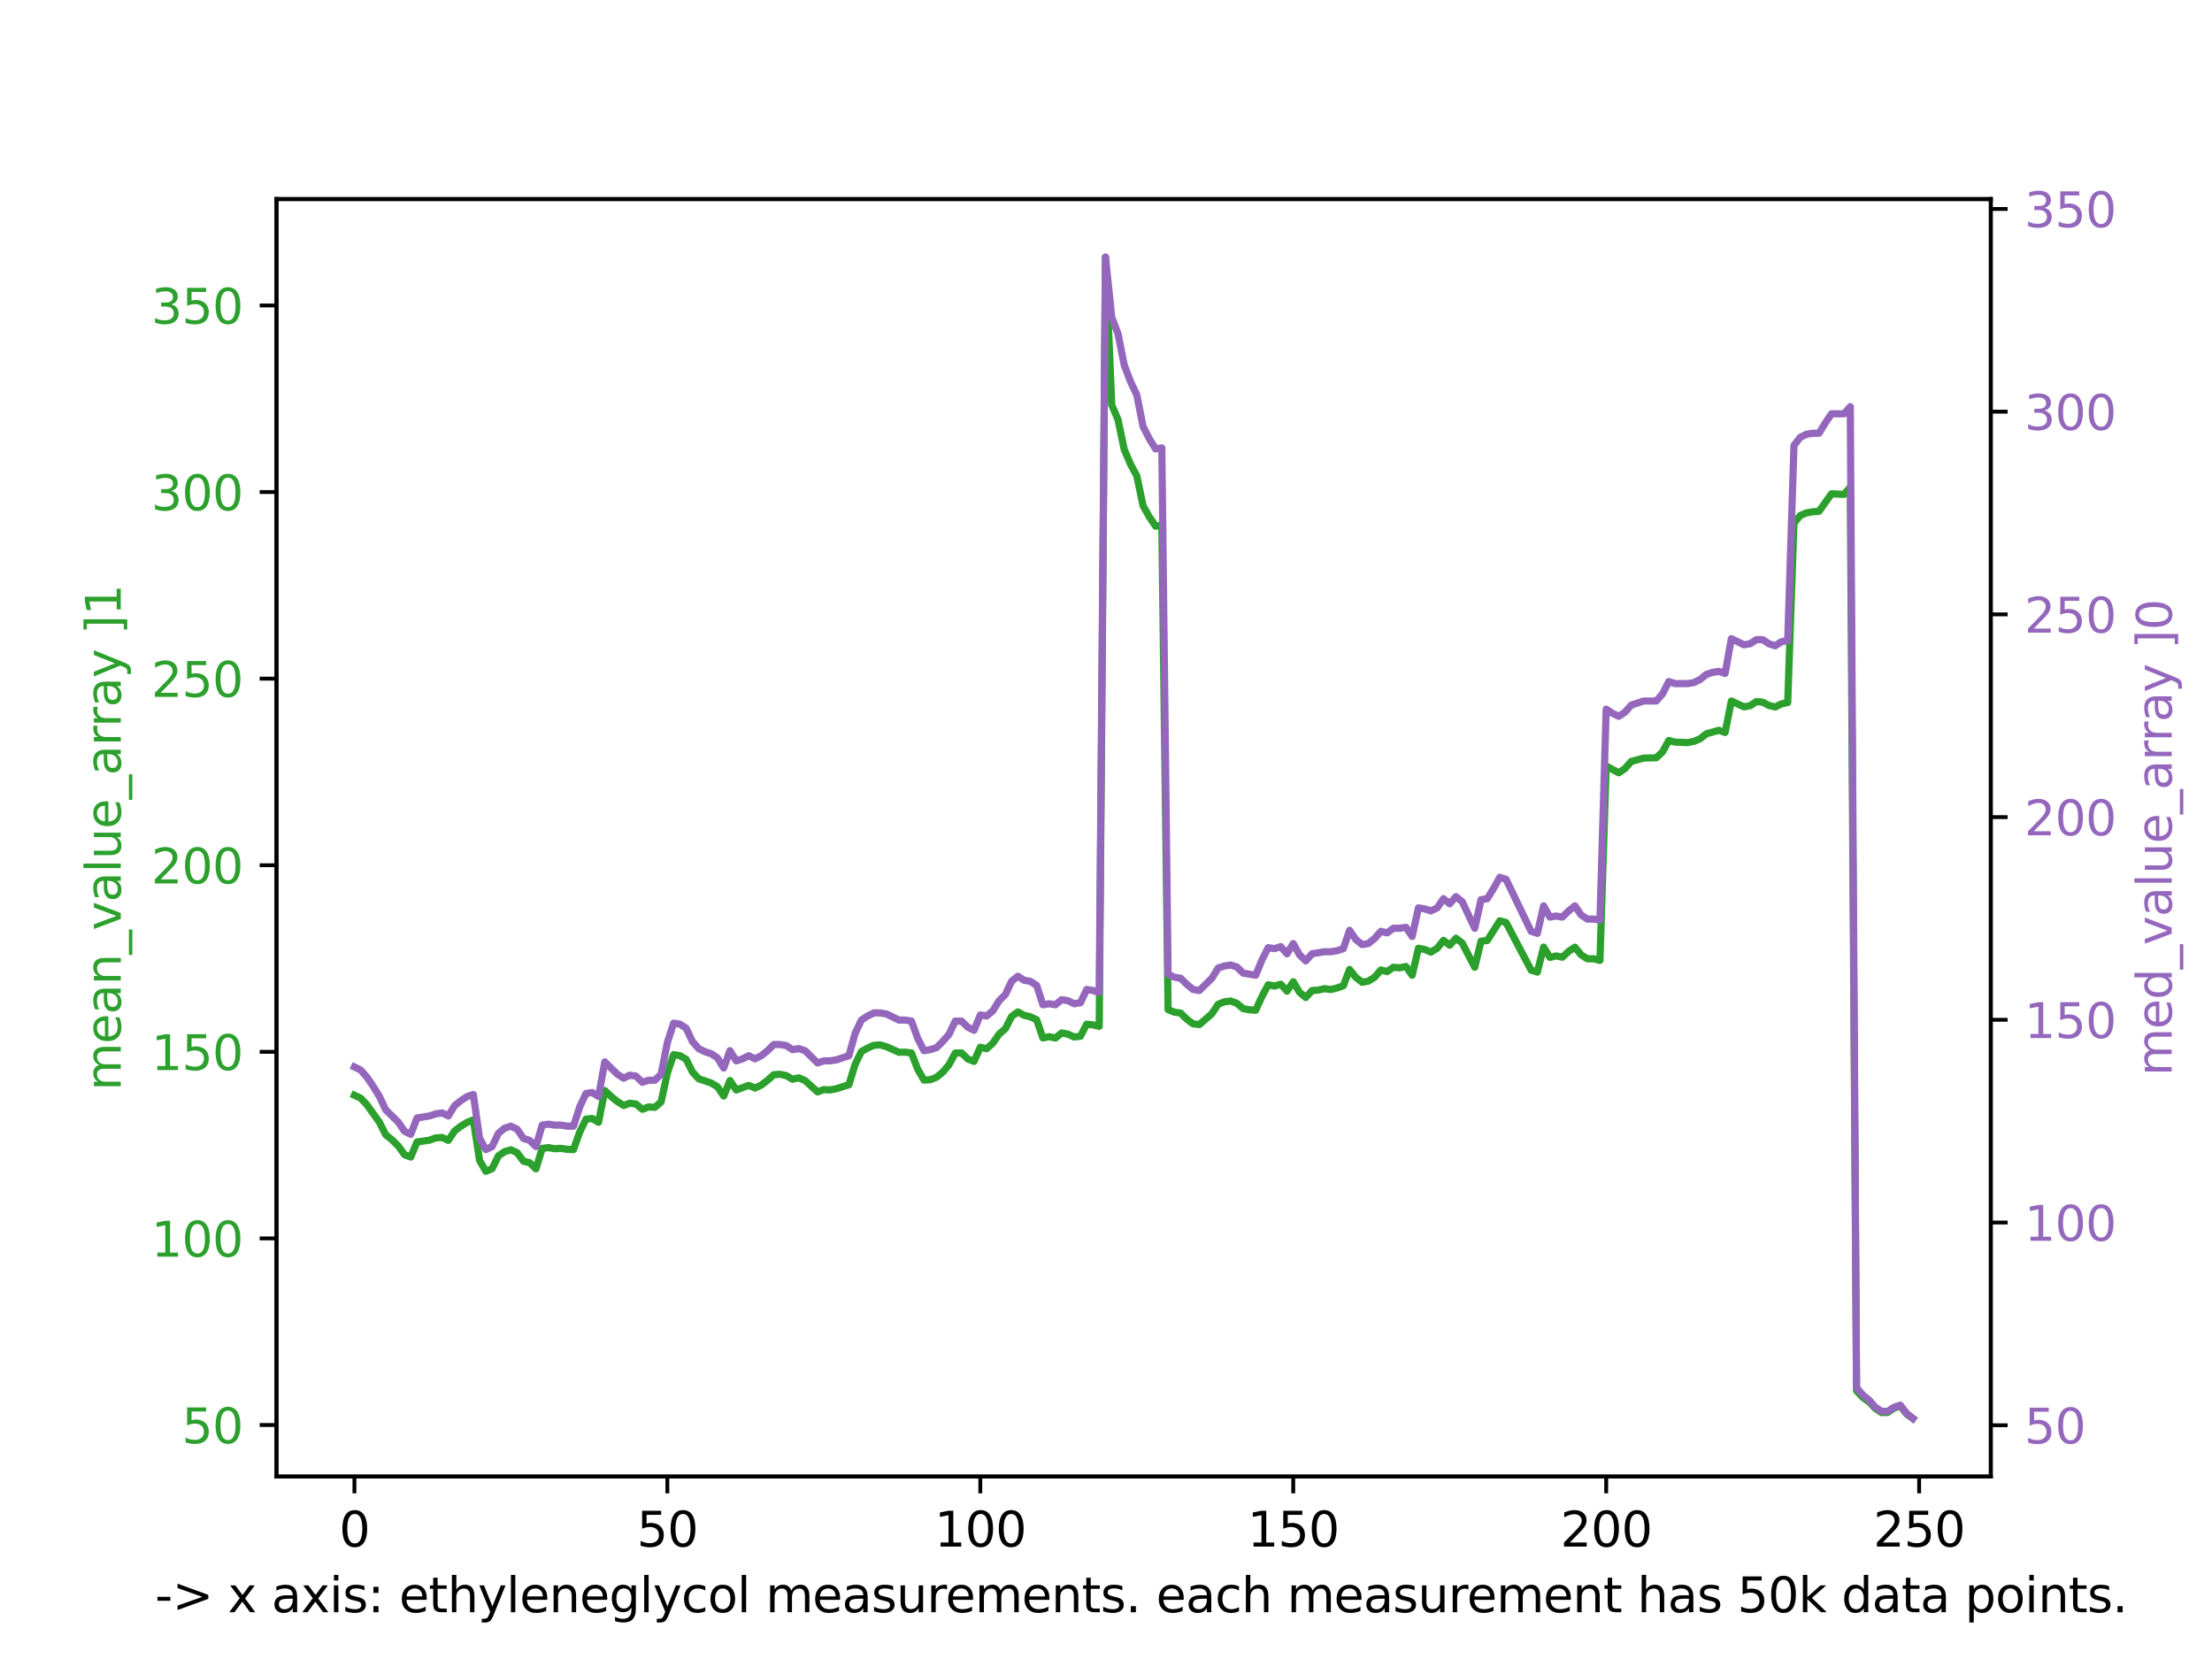 <?xml version="1.0" encoding="utf-8" standalone="no"?>
<!DOCTYPE svg PUBLIC "-//W3C//DTD SVG 1.1//EN"
  "http://www.w3.org/Graphics/SVG/1.1/DTD/svg11.dtd">
<svg height="345.6pt" version="1.1" viewBox="0 0 460.8 345.6" width="460.8pt" xmlns="http://www.w3.org/2000/svg" xmlns:xlink="http://www.w3.org/1999/xlink">
 <defs>
  <style type="text/css">*{stroke-linecap:butt;stroke-linejoin:round;}</style>
 </defs>
 <g id="figure_1">
  <g id="patch_1">
   <path d="M 0 345.6 
L 460.8 345.6 
L 460.8 0 
L 0 0 
z
" style="fill:#ffffff;"/>
  </g>
  <g id="axes_1">
   <g id="patch_2">
    <path d="M 57.6 307.584 
L 414.72 307.584 
L 414.72 41.472 
L 57.6 41.472 
z
" style="fill:#ffffff;"/>
   </g>
   <g id="matplotlib.axis_1">
    <g id="xtick_1">
     <g id="line2d_1">
      <defs>
       <path d="M 0 0 
L 0 3.5 
" id="mc36627abe6" style="stroke:#000000;stroke-width:0.8;"/>
      </defs>
      <g>
       <use style="stroke:#000000;stroke-width:0.8;" x="73.833" xlink:href="#mc36627abe6" y="307.584"/>
      </g>
     </g>
     <g id="text_1">
      <!-- 0 -->
      <g transform="translate(70.651 322.182)scale(0.1 -0.1)">
       <defs>
        <path d="M 2034 4250 
Q 1547 4250 1301 3770 
Q 1056 3291 1056 2328 
Q 1056 1369 1301 889 
Q 1547 409 2034 409 
Q 2525 409 2770 889 
Q 3016 1369 3016 2328 
Q 3016 3291 2770 3770 
Q 2525 4250 2034 4250 
z
M 2034 4750 
Q 2819 4750 3233 4129 
Q 3647 3509 3647 2328 
Q 3647 1150 3233 529 
Q 2819 -91 2034 -91 
Q 1250 -91 836 529 
Q 422 1150 422 2328 
Q 422 3509 836 4129 
Q 1250 4750 2034 4750 
z
" id="DejaVuSans-30" transform="scale(0.016)"/>
       </defs>
       <use xlink:href="#DejaVuSans-30"/>
      </g>
     </g>
    </g>
    <g id="xtick_2">
     <g id="line2d_2">
      <g>
       <use style="stroke:#000000;stroke-width:0.8;" x="139.024" xlink:href="#mc36627abe6" y="307.584"/>
      </g>
     </g>
     <g id="text_2">
      <!-- 50 -->
      <g transform="translate(132.662 322.182)scale(0.1 -0.1)">
       <defs>
        <path d="M 691 4666 
L 3169 4666 
L 3169 4134 
L 1269 4134 
L 1269 2991 
Q 1406 3038 1543 3061 
Q 1681 3084 1819 3084 
Q 2600 3084 3056 2656 
Q 3513 2228 3513 1497 
Q 3513 744 3044 326 
Q 2575 -91 1722 -91 
Q 1428 -91 1123 -41 
Q 819 9 494 109 
L 494 744 
Q 775 591 1075 516 
Q 1375 441 1709 441 
Q 2250 441 2565 725 
Q 2881 1009 2881 1497 
Q 2881 1984 2565 2268 
Q 2250 2553 1709 2553 
Q 1456 2553 1204 2497 
Q 953 2441 691 2322 
L 691 4666 
z
" id="DejaVuSans-35" transform="scale(0.016)"/>
       </defs>
       <use xlink:href="#DejaVuSans-35"/>
       <use x="63.623" xlink:href="#DejaVuSans-30"/>
      </g>
     </g>
    </g>
    <g id="xtick_3">
     <g id="line2d_3">
      <g>
       <use style="stroke:#000000;stroke-width:0.8;" x="204.216" xlink:href="#mc36627abe6" y="307.584"/>
      </g>
     </g>
     <g id="text_3">
      <!-- 100 -->
      <g transform="translate(194.672 322.182)scale(0.1 -0.1)">
       <defs>
        <path d="M 794 531 
L 1825 531 
L 1825 4091 
L 703 3866 
L 703 4441 
L 1819 4666 
L 2450 4666 
L 2450 531 
L 3481 531 
L 3481 0 
L 794 0 
L 794 531 
z
" id="DejaVuSans-31" transform="scale(0.016)"/>
       </defs>
       <use xlink:href="#DejaVuSans-31"/>
       <use x="63.623" xlink:href="#DejaVuSans-30"/>
       <use x="127.246" xlink:href="#DejaVuSans-30"/>
      </g>
     </g>
    </g>
    <g id="xtick_4">
     <g id="line2d_4">
      <g>
       <use style="stroke:#000000;stroke-width:0.8;" x="269.408" xlink:href="#mc36627abe6" y="307.584"/>
      </g>
     </g>
     <g id="text_4">
      <!-- 150 -->
      <g transform="translate(259.864 322.182)scale(0.1 -0.1)">
       <use xlink:href="#DejaVuSans-31"/>
       <use x="63.623" xlink:href="#DejaVuSans-35"/>
       <use x="127.246" xlink:href="#DejaVuSans-30"/>
      </g>
     </g>
    </g>
    <g id="xtick_5">
     <g id="line2d_5">
      <g>
       <use style="stroke:#000000;stroke-width:0.8;" x="334.599" xlink:href="#mc36627abe6" y="307.584"/>
      </g>
     </g>
     <g id="text_5">
      <!-- 200 -->
      <g transform="translate(325.056 322.182)scale(0.1 -0.1)">
       <defs>
        <path d="M 1228 531 
L 3431 531 
L 3431 0 
L 469 0 
L 469 531 
Q 828 903 1448 1529 
Q 2069 2156 2228 2338 
Q 2531 2678 2651 2914 
Q 2772 3150 2772 3378 
Q 2772 3750 2511 3984 
Q 2250 4219 1831 4219 
Q 1534 4219 1204 4116 
Q 875 4013 500 3803 
L 500 4441 
Q 881 4594 1212 4672 
Q 1544 4750 1819 4750 
Q 2544 4750 2975 4387 
Q 3406 4025 3406 3419 
Q 3406 3131 3298 2873 
Q 3191 2616 2906 2266 
Q 2828 2175 2409 1742 
Q 1991 1309 1228 531 
z
" id="DejaVuSans-32" transform="scale(0.016)"/>
       </defs>
       <use xlink:href="#DejaVuSans-32"/>
       <use x="63.623" xlink:href="#DejaVuSans-30"/>
       <use x="127.246" xlink:href="#DejaVuSans-30"/>
      </g>
     </g>
    </g>
    <g id="xtick_6">
     <g id="line2d_6">
      <g>
       <use style="stroke:#000000;stroke-width:0.8;" x="399.791" xlink:href="#mc36627abe6" y="307.584"/>
      </g>
     </g>
     <g id="text_6">
      <!-- 250 -->
      <g transform="translate(390.247 322.182)scale(0.1 -0.1)">
       <use xlink:href="#DejaVuSans-32"/>
       <use x="63.623" xlink:href="#DejaVuSans-35"/>
       <use x="127.246" xlink:href="#DejaVuSans-30"/>
      </g>
     </g>
    </g>
    <g id="text_7">
     <!--  -&gt; x axis: ethyleneglycol measurements. each measurement has 50k data points. -->
     <g transform="translate(29.115 335.861)scale(0.1 -0.1)">
      <defs>
       <path id="DejaVuSans-20" transform="scale(0.016)"/>
       <path d="M 313 2009 
L 1997 2009 
L 1997 1497 
L 313 1497 
L 313 2009 
z
" id="DejaVuSans-2d" transform="scale(0.016)"/>
       <path d="M 678 3150 
L 678 3719 
L 4684 2266 
L 4684 1747 
L 678 294 
L 678 863 
L 3897 2003 
L 678 3150 
z
" id="DejaVuSans-3e" transform="scale(0.016)"/>
       <path d="M 3513 3500 
L 2247 1797 
L 3578 0 
L 2900 0 
L 1881 1375 
L 863 0 
L 184 0 
L 1544 1831 
L 300 3500 
L 978 3500 
L 1906 2253 
L 2834 3500 
L 3513 3500 
z
" id="DejaVuSans-78" transform="scale(0.016)"/>
       <path d="M 2194 1759 
Q 1497 1759 1228 1600 
Q 959 1441 959 1056 
Q 959 750 1161 570 
Q 1363 391 1709 391 
Q 2188 391 2477 730 
Q 2766 1069 2766 1631 
L 2766 1759 
L 2194 1759 
z
M 3341 1997 
L 3341 0 
L 2766 0 
L 2766 531 
Q 2569 213 2275 61 
Q 1981 -91 1556 -91 
Q 1019 -91 701 211 
Q 384 513 384 1019 
Q 384 1609 779 1909 
Q 1175 2209 1959 2209 
L 2766 2209 
L 2766 2266 
Q 2766 2663 2505 2880 
Q 2244 3097 1772 3097 
Q 1472 3097 1187 3025 
Q 903 2953 641 2809 
L 641 3341 
Q 956 3463 1253 3523 
Q 1550 3584 1831 3584 
Q 2591 3584 2966 3190 
Q 3341 2797 3341 1997 
z
" id="DejaVuSans-61" transform="scale(0.016)"/>
       <path d="M 603 3500 
L 1178 3500 
L 1178 0 
L 603 0 
L 603 3500 
z
M 603 4863 
L 1178 4863 
L 1178 4134 
L 603 4134 
L 603 4863 
z
" id="DejaVuSans-69" transform="scale(0.016)"/>
       <path d="M 2834 3397 
L 2834 2853 
Q 2591 2978 2328 3040 
Q 2066 3103 1784 3103 
Q 1356 3103 1142 2972 
Q 928 2841 928 2578 
Q 928 2378 1081 2264 
Q 1234 2150 1697 2047 
L 1894 2003 
Q 2506 1872 2764 1633 
Q 3022 1394 3022 966 
Q 3022 478 2636 193 
Q 2250 -91 1575 -91 
Q 1294 -91 989 -36 
Q 684 19 347 128 
L 347 722 
Q 666 556 975 473 
Q 1284 391 1588 391 
Q 1994 391 2212 530 
Q 2431 669 2431 922 
Q 2431 1156 2273 1281 
Q 2116 1406 1581 1522 
L 1381 1569 
Q 847 1681 609 1914 
Q 372 2147 372 2553 
Q 372 3047 722 3315 
Q 1072 3584 1716 3584 
Q 2034 3584 2315 3537 
Q 2597 3491 2834 3397 
z
" id="DejaVuSans-73" transform="scale(0.016)"/>
       <path d="M 750 794 
L 1409 794 
L 1409 0 
L 750 0 
L 750 794 
z
M 750 3309 
L 1409 3309 
L 1409 2516 
L 750 2516 
L 750 3309 
z
" id="DejaVuSans-3a" transform="scale(0.016)"/>
       <path d="M 3597 1894 
L 3597 1613 
L 953 1613 
Q 991 1019 1311 708 
Q 1631 397 2203 397 
Q 2534 397 2845 478 
Q 3156 559 3463 722 
L 3463 178 
Q 3153 47 2828 -22 
Q 2503 -91 2169 -91 
Q 1331 -91 842 396 
Q 353 884 353 1716 
Q 353 2575 817 3079 
Q 1281 3584 2069 3584 
Q 2775 3584 3186 3129 
Q 3597 2675 3597 1894 
z
M 3022 2063 
Q 3016 2534 2758 2815 
Q 2500 3097 2075 3097 
Q 1594 3097 1305 2825 
Q 1016 2553 972 2059 
L 3022 2063 
z
" id="DejaVuSans-65" transform="scale(0.016)"/>
       <path d="M 1172 4494 
L 1172 3500 
L 2356 3500 
L 2356 3053 
L 1172 3053 
L 1172 1153 
Q 1172 725 1289 603 
Q 1406 481 1766 481 
L 2356 481 
L 2356 0 
L 1766 0 
Q 1100 0 847 248 
Q 594 497 594 1153 
L 594 3053 
L 172 3053 
L 172 3500 
L 594 3500 
L 594 4494 
L 1172 4494 
z
" id="DejaVuSans-74" transform="scale(0.016)"/>
       <path d="M 3513 2113 
L 3513 0 
L 2938 0 
L 2938 2094 
Q 2938 2591 2744 2837 
Q 2550 3084 2163 3084 
Q 1697 3084 1428 2787 
Q 1159 2491 1159 1978 
L 1159 0 
L 581 0 
L 581 4863 
L 1159 4863 
L 1159 2956 
Q 1366 3272 1645 3428 
Q 1925 3584 2291 3584 
Q 2894 3584 3203 3211 
Q 3513 2838 3513 2113 
z
" id="DejaVuSans-68" transform="scale(0.016)"/>
       <path d="M 2059 -325 
Q 1816 -950 1584 -1140 
Q 1353 -1331 966 -1331 
L 506 -1331 
L 506 -850 
L 844 -850 
Q 1081 -850 1212 -737 
Q 1344 -625 1503 -206 
L 1606 56 
L 191 3500 
L 800 3500 
L 1894 763 
L 2988 3500 
L 3597 3500 
L 2059 -325 
z
" id="DejaVuSans-79" transform="scale(0.016)"/>
       <path d="M 603 4863 
L 1178 4863 
L 1178 0 
L 603 0 
L 603 4863 
z
" id="DejaVuSans-6c" transform="scale(0.016)"/>
       <path d="M 3513 2113 
L 3513 0 
L 2938 0 
L 2938 2094 
Q 2938 2591 2744 2837 
Q 2550 3084 2163 3084 
Q 1697 3084 1428 2787 
Q 1159 2491 1159 1978 
L 1159 0 
L 581 0 
L 581 3500 
L 1159 3500 
L 1159 2956 
Q 1366 3272 1645 3428 
Q 1925 3584 2291 3584 
Q 2894 3584 3203 3211 
Q 3513 2838 3513 2113 
z
" id="DejaVuSans-6e" transform="scale(0.016)"/>
       <path d="M 2906 1791 
Q 2906 2416 2648 2759 
Q 2391 3103 1925 3103 
Q 1463 3103 1205 2759 
Q 947 2416 947 1791 
Q 947 1169 1205 825 
Q 1463 481 1925 481 
Q 2391 481 2648 825 
Q 2906 1169 2906 1791 
z
M 3481 434 
Q 3481 -459 3084 -895 
Q 2688 -1331 1869 -1331 
Q 1566 -1331 1297 -1286 
Q 1028 -1241 775 -1147 
L 775 -588 
Q 1028 -725 1275 -790 
Q 1522 -856 1778 -856 
Q 2344 -856 2625 -561 
Q 2906 -266 2906 331 
L 2906 616 
Q 2728 306 2450 153 
Q 2172 0 1784 0 
Q 1141 0 747 490 
Q 353 981 353 1791 
Q 353 2603 747 3093 
Q 1141 3584 1784 3584 
Q 2172 3584 2450 3431 
Q 2728 3278 2906 2969 
L 2906 3500 
L 3481 3500 
L 3481 434 
z
" id="DejaVuSans-67" transform="scale(0.016)"/>
       <path d="M 3122 3366 
L 3122 2828 
Q 2878 2963 2633 3030 
Q 2388 3097 2138 3097 
Q 1578 3097 1268 2742 
Q 959 2388 959 1747 
Q 959 1106 1268 751 
Q 1578 397 2138 397 
Q 2388 397 2633 464 
Q 2878 531 3122 666 
L 3122 134 
Q 2881 22 2623 -34 
Q 2366 -91 2075 -91 
Q 1284 -91 818 406 
Q 353 903 353 1747 
Q 353 2603 823 3093 
Q 1294 3584 2113 3584 
Q 2378 3584 2631 3529 
Q 2884 3475 3122 3366 
z
" id="DejaVuSans-63" transform="scale(0.016)"/>
       <path d="M 1959 3097 
Q 1497 3097 1228 2736 
Q 959 2375 959 1747 
Q 959 1119 1226 758 
Q 1494 397 1959 397 
Q 2419 397 2687 759 
Q 2956 1122 2956 1747 
Q 2956 2369 2687 2733 
Q 2419 3097 1959 3097 
z
M 1959 3584 
Q 2709 3584 3137 3096 
Q 3566 2609 3566 1747 
Q 3566 888 3137 398 
Q 2709 -91 1959 -91 
Q 1206 -91 779 398 
Q 353 888 353 1747 
Q 353 2609 779 3096 
Q 1206 3584 1959 3584 
z
" id="DejaVuSans-6f" transform="scale(0.016)"/>
       <path d="M 3328 2828 
Q 3544 3216 3844 3400 
Q 4144 3584 4550 3584 
Q 5097 3584 5394 3201 
Q 5691 2819 5691 2113 
L 5691 0 
L 5113 0 
L 5113 2094 
Q 5113 2597 4934 2840 
Q 4756 3084 4391 3084 
Q 3944 3084 3684 2787 
Q 3425 2491 3425 1978 
L 3425 0 
L 2847 0 
L 2847 2094 
Q 2847 2600 2669 2842 
Q 2491 3084 2119 3084 
Q 1678 3084 1418 2786 
Q 1159 2488 1159 1978 
L 1159 0 
L 581 0 
L 581 3500 
L 1159 3500 
L 1159 2956 
Q 1356 3278 1631 3431 
Q 1906 3584 2284 3584 
Q 2666 3584 2933 3390 
Q 3200 3197 3328 2828 
z
" id="DejaVuSans-6d" transform="scale(0.016)"/>
       <path d="M 544 1381 
L 544 3500 
L 1119 3500 
L 1119 1403 
Q 1119 906 1312 657 
Q 1506 409 1894 409 
Q 2359 409 2629 706 
Q 2900 1003 2900 1516 
L 2900 3500 
L 3475 3500 
L 3475 0 
L 2900 0 
L 2900 538 
Q 2691 219 2414 64 
Q 2138 -91 1772 -91 
Q 1169 -91 856 284 
Q 544 659 544 1381 
z
M 1991 3584 
L 1991 3584 
z
" id="DejaVuSans-75" transform="scale(0.016)"/>
       <path d="M 2631 2963 
Q 2534 3019 2420 3045 
Q 2306 3072 2169 3072 
Q 1681 3072 1420 2755 
Q 1159 2438 1159 1844 
L 1159 0 
L 581 0 
L 581 3500 
L 1159 3500 
L 1159 2956 
Q 1341 3275 1631 3429 
Q 1922 3584 2338 3584 
Q 2397 3584 2469 3576 
Q 2541 3569 2628 3553 
L 2631 2963 
z
" id="DejaVuSans-72" transform="scale(0.016)"/>
       <path d="M 684 794 
L 1344 794 
L 1344 0 
L 684 0 
L 684 794 
z
" id="DejaVuSans-2e" transform="scale(0.016)"/>
       <path d="M 581 4863 
L 1159 4863 
L 1159 1991 
L 2875 3500 
L 3609 3500 
L 1753 1863 
L 3688 0 
L 2938 0 
L 1159 1709 
L 1159 0 
L 581 0 
L 581 4863 
z
" id="DejaVuSans-6b" transform="scale(0.016)"/>
       <path d="M 2906 2969 
L 2906 4863 
L 3481 4863 
L 3481 0 
L 2906 0 
L 2906 525 
Q 2725 213 2448 61 
Q 2172 -91 1784 -91 
Q 1150 -91 751 415 
Q 353 922 353 1747 
Q 353 2572 751 3078 
Q 1150 3584 1784 3584 
Q 2172 3584 2448 3432 
Q 2725 3281 2906 2969 
z
M 947 1747 
Q 947 1113 1208 752 
Q 1469 391 1925 391 
Q 2381 391 2643 752 
Q 2906 1113 2906 1747 
Q 2906 2381 2643 2742 
Q 2381 3103 1925 3103 
Q 1469 3103 1208 2742 
Q 947 2381 947 1747 
z
" id="DejaVuSans-64" transform="scale(0.016)"/>
       <path d="M 1159 525 
L 1159 -1331 
L 581 -1331 
L 581 3500 
L 1159 3500 
L 1159 2969 
Q 1341 3281 1617 3432 
Q 1894 3584 2278 3584 
Q 2916 3584 3314 3078 
Q 3713 2572 3713 1747 
Q 3713 922 3314 415 
Q 2916 -91 2278 -91 
Q 1894 -91 1617 61 
Q 1341 213 1159 525 
z
M 3116 1747 
Q 3116 2381 2855 2742 
Q 2594 3103 2138 3103 
Q 1681 3103 1420 2742 
Q 1159 2381 1159 1747 
Q 1159 1113 1420 752 
Q 1681 391 2138 391 
Q 2594 391 2855 752 
Q 3116 1113 3116 1747 
z
" id="DejaVuSans-70" transform="scale(0.016)"/>
      </defs>
      <use xlink:href="#DejaVuSans-20"/>
      <use x="31.787" xlink:href="#DejaVuSans-2d"/>
      <use x="67.871" xlink:href="#DejaVuSans-3e"/>
      <use x="151.66" xlink:href="#DejaVuSans-20"/>
      <use x="183.447" xlink:href="#DejaVuSans-78"/>
      <use x="242.627" xlink:href="#DejaVuSans-20"/>
      <use x="274.414" xlink:href="#DejaVuSans-61"/>
      <use x="335.693" xlink:href="#DejaVuSans-78"/>
      <use x="394.873" xlink:href="#DejaVuSans-69"/>
      <use x="422.656" xlink:href="#DejaVuSans-73"/>
      <use x="474.756" xlink:href="#DejaVuSans-3a"/>
      <use x="508.447" xlink:href="#DejaVuSans-20"/>
      <use x="540.234" xlink:href="#DejaVuSans-65"/>
      <use x="601.758" xlink:href="#DejaVuSans-74"/>
      <use x="640.967" xlink:href="#DejaVuSans-68"/>
      <use x="704.346" xlink:href="#DejaVuSans-79"/>
      <use x="763.525" xlink:href="#DejaVuSans-6c"/>
      <use x="791.309" xlink:href="#DejaVuSans-65"/>
      <use x="852.832" xlink:href="#DejaVuSans-6e"/>
      <use x="916.211" xlink:href="#DejaVuSans-65"/>
      <use x="977.734" xlink:href="#DejaVuSans-67"/>
      <use x="1041.211" xlink:href="#DejaVuSans-6c"/>
      <use x="1068.994" xlink:href="#DejaVuSans-79"/>
      <use x="1128.174" xlink:href="#DejaVuSans-63"/>
      <use x="1183.154" xlink:href="#DejaVuSans-6f"/>
      <use x="1244.336" xlink:href="#DejaVuSans-6c"/>
      <use x="1272.119" xlink:href="#DejaVuSans-20"/>
      <use x="1303.906" xlink:href="#DejaVuSans-6d"/>
      <use x="1401.318" xlink:href="#DejaVuSans-65"/>
      <use x="1462.842" xlink:href="#DejaVuSans-61"/>
      <use x="1524.121" xlink:href="#DejaVuSans-73"/>
      <use x="1576.221" xlink:href="#DejaVuSans-75"/>
      <use x="1639.6" xlink:href="#DejaVuSans-72"/>
      <use x="1678.463" xlink:href="#DejaVuSans-65"/>
      <use x="1739.986" xlink:href="#DejaVuSans-6d"/>
      <use x="1837.398" xlink:href="#DejaVuSans-65"/>
      <use x="1898.922" xlink:href="#DejaVuSans-6e"/>
      <use x="1962.301" xlink:href="#DejaVuSans-74"/>
      <use x="2001.51" xlink:href="#DejaVuSans-73"/>
      <use x="2053.609" xlink:href="#DejaVuSans-2e"/>
      <use x="2085.396" xlink:href="#DejaVuSans-20"/>
      <use x="2117.184" xlink:href="#DejaVuSans-65"/>
      <use x="2178.707" xlink:href="#DejaVuSans-61"/>
      <use x="2239.986" xlink:href="#DejaVuSans-63"/>
      <use x="2294.967" xlink:href="#DejaVuSans-68"/>
      <use x="2358.346" xlink:href="#DejaVuSans-20"/>
      <use x="2390.133" xlink:href="#DejaVuSans-6d"/>
      <use x="2487.545" xlink:href="#DejaVuSans-65"/>
      <use x="2549.068" xlink:href="#DejaVuSans-61"/>
      <use x="2610.348" xlink:href="#DejaVuSans-73"/>
      <use x="2662.447" xlink:href="#DejaVuSans-75"/>
      <use x="2725.826" xlink:href="#DejaVuSans-72"/>
      <use x="2764.689" xlink:href="#DejaVuSans-65"/>
      <use x="2826.213" xlink:href="#DejaVuSans-6d"/>
      <use x="2923.625" xlink:href="#DejaVuSans-65"/>
      <use x="2985.148" xlink:href="#DejaVuSans-6e"/>
      <use x="3048.527" xlink:href="#DejaVuSans-74"/>
      <use x="3087.736" xlink:href="#DejaVuSans-20"/>
      <use x="3119.523" xlink:href="#DejaVuSans-68"/>
      <use x="3182.902" xlink:href="#DejaVuSans-61"/>
      <use x="3244.182" xlink:href="#DejaVuSans-73"/>
      <use x="3296.281" xlink:href="#DejaVuSans-20"/>
      <use x="3328.068" xlink:href="#DejaVuSans-35"/>
      <use x="3391.691" xlink:href="#DejaVuSans-30"/>
      <use x="3455.314" xlink:href="#DejaVuSans-6b"/>
      <use x="3513.225" xlink:href="#DejaVuSans-20"/>
      <use x="3545.012" xlink:href="#DejaVuSans-64"/>
      <use x="3608.488" xlink:href="#DejaVuSans-61"/>
      <use x="3669.768" xlink:href="#DejaVuSans-74"/>
      <use x="3708.977" xlink:href="#DejaVuSans-61"/>
      <use x="3770.256" xlink:href="#DejaVuSans-20"/>
      <use x="3802.043" xlink:href="#DejaVuSans-70"/>
      <use x="3865.52" xlink:href="#DejaVuSans-6f"/>
      <use x="3926.701" xlink:href="#DejaVuSans-69"/>
      <use x="3954.484" xlink:href="#DejaVuSans-6e"/>
      <use x="4017.863" xlink:href="#DejaVuSans-74"/>
      <use x="4057.072" xlink:href="#DejaVuSans-73"/>
      <use x="4109.172" xlink:href="#DejaVuSans-2e"/>
     </g>
    </g>
   </g>
   <g id="matplotlib.axis_2">
    <g id="ytick_1">
     <g id="line2d_7">
      <defs>
       <path d="M 0 0 
L -3.5 0 
" id="m2ed3097f75" style="stroke:#000000;stroke-width:0.8;"/>
      </defs>
      <g>
       <use style="stroke:#000000;stroke-width:0.8;" x="57.6" xlink:href="#m2ed3097f75" y="296.854"/>
      </g>
     </g>
     <g id="text_8">
      <!-- 50 -->
      <g style="fill:#2ca02c;" transform="translate(37.875 300.653)scale(0.1 -0.1)">
       <use xlink:href="#DejaVuSans-35"/>
       <use x="63.623" xlink:href="#DejaVuSans-30"/>
      </g>
     </g>
    </g>
    <g id="ytick_2">
     <g id="line2d_8">
      <g>
       <use style="stroke:#000000;stroke-width:0.8;" x="57.6" xlink:href="#m2ed3097f75" y="257.984"/>
      </g>
     </g>
     <g id="text_9">
      <!-- 100 -->
      <g style="fill:#2ca02c;" transform="translate(31.512 261.783)scale(0.1 -0.1)">
       <use xlink:href="#DejaVuSans-31"/>
       <use x="63.623" xlink:href="#DejaVuSans-30"/>
       <use x="127.246" xlink:href="#DejaVuSans-30"/>
      </g>
     </g>
    </g>
    <g id="ytick_3">
     <g id="line2d_9">
      <g>
       <use style="stroke:#000000;stroke-width:0.8;" x="57.6" xlink:href="#m2ed3097f75" y="219.113"/>
      </g>
     </g>
     <g id="text_10">
      <!-- 150 -->
      <g style="fill:#2ca02c;" transform="translate(31.512 222.913)scale(0.1 -0.1)">
       <use xlink:href="#DejaVuSans-31"/>
       <use x="63.623" xlink:href="#DejaVuSans-35"/>
       <use x="127.246" xlink:href="#DejaVuSans-30"/>
      </g>
     </g>
    </g>
    <g id="ytick_4">
     <g id="line2d_10">
      <g>
       <use style="stroke:#000000;stroke-width:0.8;" x="57.6" xlink:href="#m2ed3097f75" y="180.243"/>
      </g>
     </g>
     <g id="text_11">
      <!-- 200 -->
      <g style="fill:#2ca02c;" transform="translate(31.512 184.042)scale(0.1 -0.1)">
       <use xlink:href="#DejaVuSans-32"/>
       <use x="63.623" xlink:href="#DejaVuSans-30"/>
       <use x="127.246" xlink:href="#DejaVuSans-30"/>
      </g>
     </g>
    </g>
    <g id="ytick_5">
     <g id="line2d_11">
      <g>
       <use style="stroke:#000000;stroke-width:0.8;" x="57.6" xlink:href="#m2ed3097f75" y="141.373"/>
      </g>
     </g>
     <g id="text_12">
      <!-- 250 -->
      <g style="fill:#2ca02c;" transform="translate(31.512 145.172)scale(0.1 -0.1)">
       <use xlink:href="#DejaVuSans-32"/>
       <use x="63.623" xlink:href="#DejaVuSans-35"/>
       <use x="127.246" xlink:href="#DejaVuSans-30"/>
      </g>
     </g>
    </g>
    <g id="ytick_6">
     <g id="line2d_12">
      <g>
       <use style="stroke:#000000;stroke-width:0.8;" x="57.6" xlink:href="#m2ed3097f75" y="102.502"/>
      </g>
     </g>
     <g id="text_13">
      <!-- 300 -->
      <g style="fill:#2ca02c;" transform="translate(31.512 106.302)scale(0.1 -0.1)">
       <defs>
        <path d="M 2597 2516 
Q 3050 2419 3304 2112 
Q 3559 1806 3559 1356 
Q 3559 666 3084 287 
Q 2609 -91 1734 -91 
Q 1441 -91 1130 -33 
Q 819 25 488 141 
L 488 750 
Q 750 597 1062 519 
Q 1375 441 1716 441 
Q 2309 441 2620 675 
Q 2931 909 2931 1356 
Q 2931 1769 2642 2001 
Q 2353 2234 1838 2234 
L 1294 2234 
L 1294 2753 
L 1863 2753 
Q 2328 2753 2575 2939 
Q 2822 3125 2822 3475 
Q 2822 3834 2567 4026 
Q 2313 4219 1838 4219 
Q 1578 4219 1281 4162 
Q 984 4106 628 3988 
L 628 4550 
Q 988 4650 1302 4700 
Q 1616 4750 1894 4750 
Q 2613 4750 3031 4423 
Q 3450 4097 3450 3541 
Q 3450 3153 3228 2886 
Q 3006 2619 2597 2516 
z
" id="DejaVuSans-33" transform="scale(0.016)"/>
       </defs>
       <use xlink:href="#DejaVuSans-33"/>
       <use x="63.623" xlink:href="#DejaVuSans-30"/>
       <use x="127.246" xlink:href="#DejaVuSans-30"/>
      </g>
     </g>
    </g>
    <g id="ytick_7">
     <g id="line2d_13">
      <g>
       <use style="stroke:#000000;stroke-width:0.8;" x="57.6" xlink:href="#m2ed3097f75" y="63.632"/>
      </g>
     </g>
     <g id="text_14">
      <!-- 350 -->
      <g style="fill:#2ca02c;" transform="translate(31.512 67.431)scale(0.1 -0.1)">
       <use xlink:href="#DejaVuSans-33"/>
       <use x="63.623" xlink:href="#DejaVuSans-35"/>
       <use x="127.246" xlink:href="#DejaVuSans-30"/>
      </g>
     </g>
    </g>
    <g id="text_15">
     <!--  mean_value_array ]1  -->
     <g style="fill:#2ca02c;" transform="translate(25.155 230.376)rotate(-90)scale(0.1 -0.1)">
      <defs>
       <path d="M 3263 -1063 
L 3263 -1509 
L -63 -1509 
L -63 -1063 
L 3263 -1063 
z
" id="DejaVuSans-5f" transform="scale(0.016)"/>
       <path d="M 191 3500 
L 800 3500 
L 1894 563 
L 2988 3500 
L 3597 3500 
L 2284 0 
L 1503 0 
L 191 3500 
z
" id="DejaVuSans-76" transform="scale(0.016)"/>
       <path d="M 1947 4863 
L 1947 -844 
L 622 -844 
L 622 -397 
L 1369 -397 
L 1369 4416 
L 622 4416 
L 622 4863 
L 1947 4863 
z
" id="DejaVuSans-5d" transform="scale(0.016)"/>
      </defs>
      <use xlink:href="#DejaVuSans-20"/>
      <use x="31.787" xlink:href="#DejaVuSans-6d"/>
      <use x="129.199" xlink:href="#DejaVuSans-65"/>
      <use x="190.723" xlink:href="#DejaVuSans-61"/>
      <use x="252.002" xlink:href="#DejaVuSans-6e"/>
      <use x="315.381" xlink:href="#DejaVuSans-5f"/>
      <use x="365.381" xlink:href="#DejaVuSans-76"/>
      <use x="424.561" xlink:href="#DejaVuSans-61"/>
      <use x="485.84" xlink:href="#DejaVuSans-6c"/>
      <use x="513.623" xlink:href="#DejaVuSans-75"/>
      <use x="577.002" xlink:href="#DejaVuSans-65"/>
      <use x="638.525" xlink:href="#DejaVuSans-5f"/>
      <use x="688.525" xlink:href="#DejaVuSans-61"/>
      <use x="749.805" xlink:href="#DejaVuSans-72"/>
      <use x="789.168" xlink:href="#DejaVuSans-72"/>
      <use x="830.281" xlink:href="#DejaVuSans-61"/>
      <use x="891.561" xlink:href="#DejaVuSans-79"/>
      <use x="950.74" xlink:href="#DejaVuSans-20"/>
      <use x="982.527" xlink:href="#DejaVuSans-5d"/>
      <use x="1021.541" xlink:href="#DejaVuSans-31"/>
      <use x="1085.164" xlink:href="#DejaVuSans-20"/>
     </g>
    </g>
   </g>
   <g id="line2d_14">
    <path clip-path="url(#p37a6fb39f6)" d="M 73.833 228.161 
L 75.137 228.759 
L 76.44 230.152 
L 79.048 233.802 
L 80.352 236.389 
L 81.656 237.448 
L 82.96 238.714 
L 84.263 240.538 
L 85.567 241.033 
L 86.871 237.894 
L 89.479 237.517 
L 90.783 237.035 
L 92.086 236.958 
L 93.39 237.56 
L 94.694 235.616 
L 95.998 234.608 
L 97.302 233.816 
L 98.606 233.294 
L 99.909 241.753 
L 101.213 243.999 
L 102.517 243.458 
L 103.821 240.795 
L 105.125 239.904 
L 106.429 239.53 
L 107.732 240.12 
L 109.036 241.888 
L 110.34 242.227 
L 111.644 243.492 
L 112.948 239.244 
L 114.252 239.065 
L 115.555 239.301 
L 116.859 239.227 
L 118.163 239.421 
L 119.467 239.481 
L 120.771 235.813 
L 122.075 233.135 
L 123.378 233.002 
L 124.682 233.797 
L 125.986 227.178 
L 127.29 228.412 
L 128.594 229.452 
L 129.898 230.292 
L 131.201 229.819 
L 132.505 229.994 
L 133.809 231.083 
L 135.113 230.6 
L 136.417 230.688 
L 137.721 229.548 
L 139.024 223.513 
L 140.328 219.707 
L 141.632 219.914 
L 142.936 220.677 
L 144.24 223.292 
L 145.544 224.719 
L 148.151 225.613 
L 149.455 226.388 
L 150.759 228.323 
L 152.063 225.087 
L 153.367 227.064 
L 155.974 226.101 
L 157.278 226.656 
L 158.582 226.053 
L 159.886 225.057 
L 161.19 223.884 
L 162.493 223.789 
L 163.797 224.073 
L 165.101 224.819 
L 166.405 224.529 
L 167.709 225.098 
L 170.316 227.461 
L 171.62 226.981 
L 172.924 227.058 
L 174.228 226.798 
L 176.836 225.978 
L 178.139 221.725 
L 179.443 219.057 
L 180.747 218.33 
L 182.051 217.757 
L 183.355 217.675 
L 184.659 218.047 
L 187.266 219.206 
L 188.57 219.186 
L 189.874 219.355 
L 191.178 222.733 
L 192.482 225.004 
L 193.785 224.925 
L 195.089 224.416 
L 196.393 223.357 
L 197.697 221.793 
L 199.001 219.369 
L 200.305 219.337 
L 201.608 220.6 
L 202.912 221.11 
L 204.216 218.16 
L 205.52 218.47 
L 206.824 217.316 
L 208.128 215.426 
L 209.431 214.301 
L 210.735 211.754 
L 212.039 210.801 
L 213.343 211.507 
L 214.647 211.818 
L 215.951 212.434 
L 217.254 216.226 
L 218.558 215.959 
L 219.862 216.24 
L 221.166 215.181 
L 222.47 215.439 
L 223.774 216.023 
L 225.077 215.866 
L 226.381 213.35 
L 227.685 213.494 
L 228.989 213.806 
L 230.293 53.568 
L 231.597 84.345 
L 232.9 87.429 
L 234.204 93.652 
L 235.508 96.71 
L 236.812 99.117 
L 238.116 105.347 
L 239.42 107.668 
L 240.723 109.61 
L 242.027 109.436 
L 243.331 210.324 
L 244.635 210.85 
L 245.939 211.043 
L 247.243 212.327 
L 248.546 213.288 
L 249.85 213.435 
L 252.458 211.178 
L 253.762 209.209 
L 255.066 208.694 
L 256.369 208.525 
L 257.673 209.023 
L 258.977 210.122 
L 260.281 210.353 
L 261.585 210.454 
L 262.889 207.572 
L 264.192 205.144 
L 265.496 205.416 
L 266.8 205.026 
L 268.104 206.473 
L 269.408 204.515 
L 270.712 206.707 
L 272.015 207.8 
L 273.319 206.351 
L 274.623 206.252 
L 275.927 205.955 
L 277.231 206.141 
L 278.535 205.814 
L 279.838 205.352 
L 281.142 201.957 
L 282.446 203.604 
L 283.75 204.619 
L 285.054 204.391 
L 286.358 203.574 
L 287.661 202.056 
L 288.965 202.401 
L 290.269 201.491 
L 291.573 201.617 
L 292.877 201.332 
L 294.181 203.165 
L 295.484 197.541 
L 296.788 197.792 
L 298.092 198.337 
L 299.396 197.531 
L 300.7 195.899 
L 302.004 196.909 
L 303.307 195.442 
L 304.611 196.476 
L 307.219 201.499 
L 308.523 196.07 
L 309.827 195.918 
L 312.434 191.819 
L 313.738 192.175 
L 318.953 202.092 
L 320.257 202.506 
L 321.561 197.295 
L 322.865 199.444 
L 324.169 199.14 
L 325.473 199.397 
L 326.776 198.187 
L 328.08 197.318 
L 329.384 198.91 
L 330.688 199.735 
L 331.992 199.727 
L 333.296 200.065 
L 334.599 159.576 
L 337.207 160.99 
L 338.511 160.112 
L 339.815 158.621 
L 342.422 157.92 
L 345.03 157.855 
L 346.334 156.638 
L 347.638 154.255 
L 348.942 154.597 
L 351.549 154.697 
L 352.853 154.45 
L 354.157 153.899 
L 355.461 152.865 
L 358.068 152.138 
L 359.372 152.581 
L 360.676 146.033 
L 363.284 147.254 
L 364.588 147.007 
L 365.891 146.152 
L 367.195 146.275 
L 368.499 146.958 
L 369.803 147.282 
L 371.107 146.637 
L 372.411 146.353 
L 373.714 109.012 
L 375.018 107.389 
L 376.322 106.843 
L 377.626 106.614 
L 378.93 106.515 
L 381.537 102.871 
L 384.145 102.989 
L 385.449 101.481 
L 386.753 289.72 
L 388.057 291.112 
L 389.36 292.025 
L 390.664 293.406 
L 391.968 294.268 
L 393.272 294.229 
L 394.576 293.317 
L 395.88 292.903 
L 397.183 294.568 
L 398.487 295.488 
L 398.487 295.488 
" style="fill:none;stroke:#2ca02c;stroke-linecap:square;stroke-width:1.5;"/>
   </g>
   <g id="patch_3">
    <path d="M 57.6 307.584 
L 57.6 41.472 
" style="fill:none;stroke:#000000;stroke-linecap:square;stroke-linejoin:miter;stroke-width:0.8;"/>
   </g>
   <g id="patch_4">
    <path d="M 414.72 307.584 
L 414.72 41.472 
" style="fill:none;stroke:#000000;stroke-linecap:square;stroke-linejoin:miter;stroke-width:0.8;"/>
   </g>
   <g id="patch_5">
    <path d="M 57.6 307.584 
L 414.72 307.584 
" style="fill:none;stroke:#000000;stroke-linecap:square;stroke-linejoin:miter;stroke-width:0.8;"/>
   </g>
   <g id="patch_6">
    <path d="M 57.6 41.472 
L 414.72 41.472 
" style="fill:none;stroke:#000000;stroke-linecap:square;stroke-linejoin:miter;stroke-width:0.8;"/>
   </g>
  </g>
  <g id="axes_2">
   <g id="matplotlib.axis_3">
    <g id="ytick_8">
     <g id="line2d_15">
      <defs>
       <path d="M 0 0 
L 3.5 0 
" id="m2e33060613" style="stroke:#000000;stroke-width:0.8;"/>
      </defs>
      <g>
       <use style="stroke:#000000;stroke-width:0.8;" x="414.72" xlink:href="#m2e33060613" y="296.904"/>
      </g>
     </g>
     <g id="text_16">
      <!-- 50 -->
      <g style="fill:#9467bd;" transform="translate(421.72 300.703)scale(0.1 -0.1)">
       <use xlink:href="#DejaVuSans-35"/>
       <use x="63.623" xlink:href="#DejaVuSans-30"/>
      </g>
     </g>
    </g>
    <g id="ytick_9">
     <g id="line2d_16">
      <g>
       <use style="stroke:#000000;stroke-width:0.8;" x="414.72" xlink:href="#m2e33060613" y="254.675"/>
      </g>
     </g>
     <g id="text_17">
      <!-- 100 -->
      <g style="fill:#9467bd;" transform="translate(421.72 258.474)scale(0.1 -0.1)">
       <use xlink:href="#DejaVuSans-31"/>
       <use x="63.623" xlink:href="#DejaVuSans-30"/>
       <use x="127.246" xlink:href="#DejaVuSans-30"/>
      </g>
     </g>
    </g>
    <g id="ytick_10">
     <g id="line2d_17">
      <g>
       <use style="stroke:#000000;stroke-width:0.8;" x="414.72" xlink:href="#m2e33060613" y="212.445"/>
      </g>
     </g>
     <g id="text_18">
      <!-- 150 -->
      <g style="fill:#9467bd;" transform="translate(421.72 216.245)scale(0.1 -0.1)">
       <use xlink:href="#DejaVuSans-31"/>
       <use x="63.623" xlink:href="#DejaVuSans-35"/>
       <use x="127.246" xlink:href="#DejaVuSans-30"/>
      </g>
     </g>
    </g>
    <g id="ytick_11">
     <g id="line2d_18">
      <g>
       <use style="stroke:#000000;stroke-width:0.8;" x="414.72" xlink:href="#m2e33060613" y="170.216"/>
      </g>
     </g>
     <g id="text_19">
      <!-- 200 -->
      <g style="fill:#9467bd;" transform="translate(421.72 174.015)scale(0.1 -0.1)">
       <use xlink:href="#DejaVuSans-32"/>
       <use x="63.623" xlink:href="#DejaVuSans-30"/>
       <use x="127.246" xlink:href="#DejaVuSans-30"/>
      </g>
     </g>
    </g>
    <g id="ytick_12">
     <g id="line2d_19">
      <g>
       <use style="stroke:#000000;stroke-width:0.8;" x="414.72" xlink:href="#m2e33060613" y="127.987"/>
      </g>
     </g>
     <g id="text_20">
      <!-- 250 -->
      <g style="fill:#9467bd;" transform="translate(421.72 131.786)scale(0.1 -0.1)">
       <use xlink:href="#DejaVuSans-32"/>
       <use x="63.623" xlink:href="#DejaVuSans-35"/>
       <use x="127.246" xlink:href="#DejaVuSans-30"/>
      </g>
     </g>
    </g>
    <g id="ytick_13">
     <g id="line2d_20">
      <g>
       <use style="stroke:#000000;stroke-width:0.8;" x="414.72" xlink:href="#m2e33060613" y="85.758"/>
      </g>
     </g>
     <g id="text_21">
      <!-- 300 -->
      <g style="fill:#9467bd;" transform="translate(421.72 89.557)scale(0.1 -0.1)">
       <use xlink:href="#DejaVuSans-33"/>
       <use x="63.623" xlink:href="#DejaVuSans-30"/>
       <use x="127.246" xlink:href="#DejaVuSans-30"/>
      </g>
     </g>
    </g>
    <g id="ytick_14">
     <g id="line2d_21">
      <g>
       <use style="stroke:#000000;stroke-width:0.8;" x="414.72" xlink:href="#m2e33060613" y="43.529"/>
      </g>
     </g>
     <g id="text_22">
      <!-- 350 -->
      <g style="fill:#9467bd;" transform="translate(421.72 47.328)scale(0.1 -0.1)">
       <use xlink:href="#DejaVuSans-33"/>
       <use x="63.623" xlink:href="#DejaVuSans-35"/>
       <use x="127.246" xlink:href="#DejaVuSans-30"/>
      </g>
     </g>
    </g>
    <g id="text_23">
     <!--  med_value_array ]0  -->
     <g style="fill:#9467bd;" transform="translate(452.406 227.317)rotate(-90)scale(0.1 -0.1)">
      <use xlink:href="#DejaVuSans-20"/>
      <use x="31.787" xlink:href="#DejaVuSans-6d"/>
      <use x="129.199" xlink:href="#DejaVuSans-65"/>
      <use x="190.723" xlink:href="#DejaVuSans-64"/>
      <use x="254.199" xlink:href="#DejaVuSans-5f"/>
      <use x="304.199" xlink:href="#DejaVuSans-76"/>
      <use x="363.379" xlink:href="#DejaVuSans-61"/>
      <use x="424.658" xlink:href="#DejaVuSans-6c"/>
      <use x="452.441" xlink:href="#DejaVuSans-75"/>
      <use x="515.82" xlink:href="#DejaVuSans-65"/>
      <use x="577.344" xlink:href="#DejaVuSans-5f"/>
      <use x="627.344" xlink:href="#DejaVuSans-61"/>
      <use x="688.623" xlink:href="#DejaVuSans-72"/>
      <use x="727.986" xlink:href="#DejaVuSans-72"/>
      <use x="769.1" xlink:href="#DejaVuSans-61"/>
      <use x="830.379" xlink:href="#DejaVuSans-79"/>
      <use x="889.559" xlink:href="#DejaVuSans-20"/>
      <use x="921.346" xlink:href="#DejaVuSans-5d"/>
      <use x="960.359" xlink:href="#DejaVuSans-30"/>
      <use x="1023.982" xlink:href="#DejaVuSans-20"/>
     </g>
    </g>
   </g>
   <g id="line2d_22">
    <path clip-path="url(#p37a6fb39f6)" d="M 73.833 222.272 
L 75.137 222.91 
L 76.44 224.397 
L 77.744 226.309 
L 79.048 228.434 
L 80.352 231.196 
L 82.96 233.746 
L 84.263 235.658 
L 85.567 236.296 
L 86.871 232.896 
L 89.479 232.471 
L 90.783 232.046 
L 92.086 231.834 
L 93.39 232.471 
L 94.694 230.346 
L 95.998 229.284 
L 97.302 228.434 
L 98.606 228.009 
L 99.909 237.146 
L 101.213 239.483 
L 102.517 238.845 
L 103.821 236.083 
L 105.125 235.021 
L 106.429 234.596 
L 107.732 235.233 
L 109.036 237.146 
L 110.34 237.57 
L 111.644 238.845 
L 112.948 234.383 
L 114.252 234.171 
L 115.555 234.383 
L 116.859 234.383 
L 118.163 234.596 
L 119.467 234.596 
L 120.771 230.559 
L 122.075 227.797 
L 123.378 227.584 
L 124.682 228.434 
L 125.986 221.21 
L 128.594 223.76 
L 129.898 224.61 
L 131.201 223.972 
L 132.505 224.185 
L 133.809 225.459 
L 135.113 225.034 
L 136.417 225.034 
L 137.721 223.76 
L 139.024 217.173 
L 140.328 213.136 
L 141.632 213.348 
L 142.936 214.198 
L 144.24 216.96 
L 145.544 218.448 
L 146.847 219.085 
L 148.151 219.51 
L 149.455 220.36 
L 150.759 222.485 
L 152.063 218.873 
L 153.367 220.997 
L 154.67 220.573 
L 155.974 219.935 
L 157.278 220.573 
L 158.582 219.935 
L 159.886 218.873 
L 161.19 217.598 
L 162.493 217.598 
L 163.797 217.81 
L 165.101 218.66 
L 166.405 218.448 
L 167.709 218.873 
L 170.316 221.422 
L 171.62 220.997 
L 172.924 220.997 
L 174.228 220.785 
L 176.836 219.935 
L 178.139 215.261 
L 179.443 212.499 
L 180.747 211.649 
L 182.051 211.011 
L 183.355 211.011 
L 184.659 211.224 
L 187.266 212.499 
L 188.57 212.499 
L 189.874 212.711 
L 191.178 216.323 
L 192.482 218.873 
L 193.785 218.66 
L 195.089 218.235 
L 196.393 216.96 
L 197.697 215.473 
L 199.001 212.711 
L 200.305 212.711 
L 201.608 213.986 
L 202.912 214.623 
L 204.216 211.436 
L 205.52 211.649 
L 206.824 210.586 
L 208.128 208.462 
L 209.431 207.187 
L 210.735 204.425 
L 212.039 203.362 
L 213.343 204.212 
L 214.647 204.425 
L 215.951 205.274 
L 217.254 209.311 
L 218.558 209.099 
L 219.862 209.311 
L 221.166 208.249 
L 222.47 208.462 
L 223.774 209.099 
L 225.077 208.886 
L 226.381 206.124 
L 227.685 206.337 
L 228.989 206.762 
L 230.293 53.568 
L 231.597 66.104 
L 232.9 69.504 
L 234.204 76.09 
L 235.508 79.49 
L 236.812 82.252 
L 238.116 88.839 
L 239.42 91.388 
L 240.723 93.513 
L 242.027 93.301 
L 243.331 202.937 
L 244.635 203.575 
L 245.939 203.787 
L 247.243 205.062 
L 248.546 206.124 
L 249.85 206.337 
L 252.458 203.787 
L 253.762 201.662 
L 255.066 201.237 
L 256.369 201.025 
L 257.673 201.45 
L 258.977 202.725 
L 261.585 203.15 
L 262.889 199.963 
L 264.192 197.413 
L 265.496 197.625 
L 266.8 197.2 
L 268.104 198.688 
L 269.408 196.563 
L 270.712 198.9 
L 272.015 200.175 
L 273.319 198.688 
L 275.927 198.263 
L 277.231 198.263 
L 278.535 198.05 
L 279.838 197.625 
L 281.142 193.801 
L 282.446 195.713 
L 283.75 196.775 
L 285.054 196.563 
L 286.358 195.501 
L 287.661 194.013 
L 288.965 194.332 
L 290.269 193.376 
L 291.573 193.376 
L 292.877 193.163 
L 294.181 195.076 
L 295.484 189.126 
L 296.788 189.339 
L 298.092 189.764 
L 299.396 189.126 
L 300.7 187.214 
L 302.004 188.276 
L 303.307 186.789 
L 304.611 187.852 
L 307.219 193.376 
L 308.523 187.427 
L 309.827 187.214 
L 311.13 185.089 
L 312.434 182.752 
L 313.738 183.177 
L 318.953 194.013 
L 320.257 194.438 
L 321.561 188.701 
L 322.865 191.039 
L 324.169 190.826 
L 325.473 191.039 
L 326.776 189.764 
L 328.08 188.701 
L 329.384 190.614 
L 330.688 191.464 
L 331.992 191.464 
L 333.296 191.676 
L 334.599 147.734 
L 335.903 148.585 
L 337.207 149.224 
L 338.511 148.372 
L 339.815 146.882 
L 342.422 146.03 
L 345.03 146.03 
L 346.334 144.54 
L 347.638 141.985 
L 348.942 142.411 
L 351.549 142.411 
L 352.853 142.198 
L 354.157 141.56 
L 355.461 140.495 
L 356.765 140.069 
L 358.068 139.856 
L 359.372 140.282 
L 360.676 133.043 
L 363.284 134.321 
L 364.588 134.108 
L 365.891 133.256 
L 367.195 133.256 
L 368.499 134.108 
L 369.803 134.534 
L 371.107 133.682 
L 372.411 133.469 
L 373.714 92.805 
L 375.018 91.102 
L 376.322 90.463 
L 377.626 90.25 
L 378.93 90.25 
L 380.234 88.121 
L 381.537 86.205 
L 384.145 86.205 
L 385.449 84.715 
L 386.753 289.101 
L 388.057 290.591 
L 389.36 291.656 
L 390.664 293.146 
L 391.968 293.998 
L 393.272 293.998 
L 394.576 293.146 
L 395.88 292.72 
L 397.183 294.423 
L 398.487 295.488 
L 398.487 295.488 
" style="fill:none;stroke:#9467bd;stroke-linecap:square;stroke-width:1.5;"/>
   </g>
   <g id="patch_7">
    <path d="M 57.6 307.584 
L 57.6 41.472 
" style="fill:none;stroke:#000000;stroke-linecap:square;stroke-linejoin:miter;stroke-width:0.8;"/>
   </g>
   <g id="patch_8">
    <path d="M 414.72 307.584 
L 414.72 41.472 
" style="fill:none;stroke:#000000;stroke-linecap:square;stroke-linejoin:miter;stroke-width:0.8;"/>
   </g>
   <g id="patch_9">
    <path d="M 57.6 307.584 
L 414.72 307.584 
" style="fill:none;stroke:#000000;stroke-linecap:square;stroke-linejoin:miter;stroke-width:0.8;"/>
   </g>
   <g id="patch_10">
    <path d="M 57.6 41.472 
L 414.72 41.472 
" style="fill:none;stroke:#000000;stroke-linecap:square;stroke-linejoin:miter;stroke-width:0.8;"/>
   </g>
  </g>
 </g>
 <defs>
  <clipPath id="p37a6fb39f6">
   <rect height="266.112" width="357.12" x="57.6" y="41.472"/>
  </clipPath>
 </defs>
</svg>
